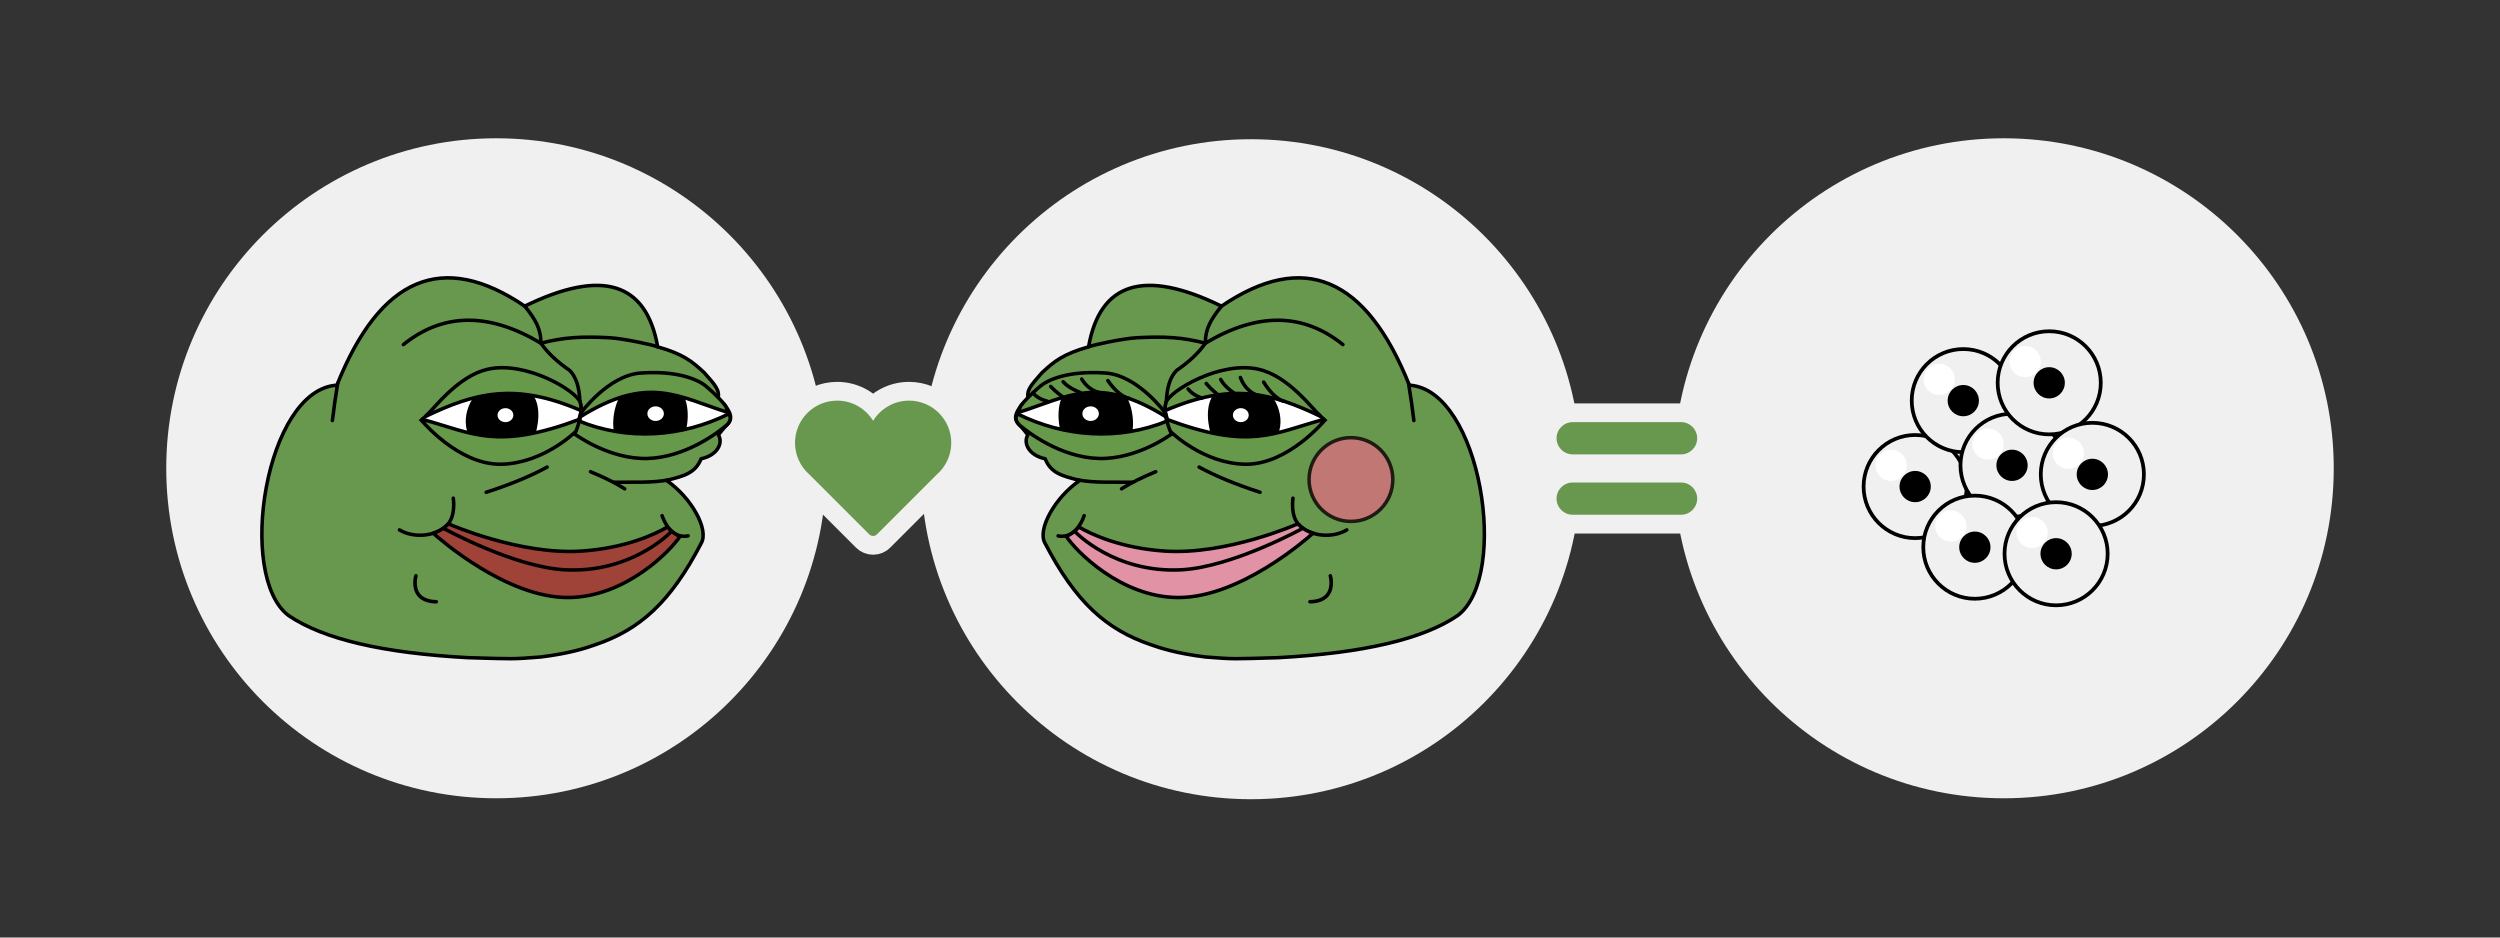 <?xml version="1.0" encoding="utf-8"?>
<!-- Generator: Adobe Illustrator 21.1.0, SVG Export Plug-In . SVG Version: 6.00 Build 0)  -->
<svg version="1.1" id="Pepe_Icon" xmlns="http://www.w3.org/2000/svg" xmlns:xlink="http://www.w3.org/1999/xlink" x="0px" y="0px"
	 viewBox="0 0 8000 3000" style="enable-background:new 0 0 8000 3000;" xml:space="preserve">
<rect x="0" y="0" width="8000" height="3000" fill="#333333" stroke="none"/>
<style type="text/css">
	.st0{fill:#F0F0F0;}
	.st1{fill:#F0F0F0;stroke:#F0F0F0;stroke-width:120;stroke-miterlimit:10;}
	.st2{fill:#68984E;}
	
		.st3{fill-rule:evenodd;clip-rule:evenodd;fill:#68984E;stroke:#000000;stroke-width:11.339;stroke-linecap:round;stroke-linejoin:round;stroke-miterlimit:2.613;}
	
		.st4{fill-rule:evenodd;clip-rule:evenodd;fill:none;stroke:#000000;stroke-width:11.339;stroke-linecap:round;stroke-linejoin:round;stroke-miterlimit:2.613;}
	.st5{stroke:#000000;stroke-width:5.669;stroke-miterlimit:10;}
	.st6{fill:none;stroke:#000000;stroke-width:11.339;stroke-linecap:round;stroke-linejoin:round;}
	.st7{fill:#9F4238;stroke:#000000;stroke-width:11.339;stroke-linecap:round;stroke-linejoin:round;}
	.st8{fill:#FFFFFF;stroke:#000000;stroke-width:11.339;}
	.st9{fill:#FFFFFF;}
	.st10{fill:#67994A;stroke:#000000;stroke-width:11.339;}
	
		.st11{fill-rule:evenodd;clip-rule:evenodd;fill:#68984E;stroke:#000000;stroke-width:11.339;stroke-linecap:round;stroke-linejoin:round;stroke-miterlimit:2.613;}
	.st12{fill:#E192A5;stroke:#000000;stroke-width:11.339;}
	.st13{fill:#F0F0F0;stroke:#000000;stroke-width:12;stroke-linecap:round;stroke-linejoin:round;}
	.st14{opacity:0.8;fill:#D7717E;stroke:#000000;stroke-width:11.339;}
	.st15{fill:none;stroke:#000000;stroke-width:11.5;stroke-linecap:round;stroke-linejoin:round;}
</style>
<circle class="st0" cx="1588" cy="1498.5" r="1056"/>
<circle class="st0" cx="4003" cy="1501.5" r="1056"/>
<circle class="st0" cx="6412" cy="1498.5" r="1056"/>
<g>
	<g>
		<path class="st1" d="M3044,1417c0-74.6-60.5-135-135-135c-48.7,0-91.2,25.9-115,64.5c-23.8-38.6-66.3-64.5-115-64.5
			c-74.6,0-135,60.5-135,135c0,40.6,18,76.9,46.3,101.7l191.3,191.3c3.3,3.3,7.7,5.1,12.3,5.1c4.6,0,9.1-1.8,12.3-5.1l191.3-191.3
			C3026,1493.9,3044,1457.6,3044,1417L3044,1417z M3044,1417"/>
	</g>
</g>
<g>
	<g>
		<path class="st1" d="M5032.6,1647.2h346.8c28.5,0,51.6-23.1,51.6-51.6c0-28.5-23.1-51.6-51.6-51.6h-346.8
			c-28.5,0-51.6,23.1-51.6,51.6C4981,1624.1,5004.1,1647.2,5032.6,1647.2L5032.6,1647.2z M5032.6,1647.2"/>
		<path class="st1" d="M5032.6,1454h346.8c28.5,0,51.6-23.1,51.6-51.6c0-28.5-23.1-51.6-51.6-51.6h-346.8
			c-28.5,0-51.6,23.1-51.6,51.6C4981,1430.9,5004.1,1454,5032.6,1454L5032.6,1454z M5032.6,1454"/>
	</g>
</g>
<g>
	<path class="st2" d="M3044,1417c0-74.6-60.5-135-135-135c-48.7,0-91.2,25.9-115,64.5c-23.8-38.6-66.3-64.5-115-64.5
		c-74.6,0-135,60.5-135,135c0,40.6,18,76.9,46.3,101.7l191.3,191.3c3.3,3.3,7.7,5.1,12.3,5.1c4.6,0,9.1-1.8,12.3-5.1l191.3-191.3
		C3026,1493.9,3044,1457.6,3044,1417L3044,1417z M3044,1417"/>
</g>
<g>
	<path class="st2" d="M5032.6,1647.2h346.8c28.5,0,51.6-23.1,51.6-51.6c0-28.5-23.1-51.6-51.6-51.6h-346.8
		c-28.5,0-51.6,23.1-51.6,51.6C4981,1624.1,5004.1,1647.2,5032.6,1647.2L5032.6,1647.2z M5032.6,1647.2"/>
	<path class="st2" d="M5032.6,1454h346.8c28.5,0,51.6-23.1,51.6-51.6c0-28.5-23.1-51.6-51.6-51.6h-346.8
		c-28.5,0-51.6,23.1-51.6,51.6C4981,1430.9,5004.1,1454,5032.6,1454L5032.6,1454z M5032.6,1454"/>
</g>
<path class="st3" d="M1078.1,1232.6c138.4-346.6,338.8-430.9,601.1-252.9c247-120.5,388.8-77.1,425.4,130.2
	c80.4,22.8,109.2,45.4,149.2,82.9c36.3,41.3,50,55.4,43.8,83.8c8.8,10,15,12.5,23.5,32.2c28.3,38.7,12.8,36.6-22.2,82.8
	c16,26.5-3.9,66-55.4,76.4c-18.2,45.9-53.7,55-110.8,69.3c79.8,54.7,136.3,157,111.5,200.4c-98.9,190.6-197,277-339,325.4
	c-30.8,11-83.2,28-175.2,39.3c-94.1,7.2-81.6,6.5-233.2,2.1c-271.7-14.7-462.7-59.5-573.1-134.6
	C755.3,1844.2,849.9,1245.9,1078.1,1232.6z"/>
<path class="st4" d="M1080.6,1226.6c-6.8,41.8-12.5,81.5-17,119.1"/>
<path class="st4" d="M1750.8,1494.7c-52.4,28.6-117.4,55.5-195,80.6"/>
<path class="st4" d="M1889.7,1509.5c44.1,18.1,80.6,36.4,109.3,54.7"/>
<path class="st4" d="M2141.9,1535c-52.9,11.1-118.8,7.2-179.3,8.2"/>
<path class="st4" d="M1679.1,979.7c35,42.9,52.3,74.3,51.8,118.6c-166.2-99.5-313-98-440.1,4.4"/>
<path class="st4" d="M2103.1,1109.5c-10-5-107.5-26.3-153.7-28.8c-90.7-4.7-146.7-1-218.5,17.5c20.9,30.4,51.7,59.5,92.3,87.3
	c20.5,21.4,30.7,53.2,32.7,101.3"/>
<g>
	<path class="st5" d="M1328.1,1841.6c-0.4,1.5-10.4,36.5,8.2,62c11.6,16,31.8,24.4,59.8,25c1.6,0,3-1.3,3-2.9c0-1.6-1.3-3-2.9-3
		c-26.1-0.6-44.6-8.2-55.1-22.5c-16.9-23.1-7.4-56.5-7.3-56.9c0.5-1.6-0.4-3.2-2-3.7C1330.2,1839.1,1328.6,1840,1328.1,1841.6z"/>
</g>
<path class="st6" d="M2118.7,1650.1c0,0,23.6,77.2,83.3,64.6"/>
<path class="st6" d="M1450.5,1594.2c0,0,9,56-18.9,85c-38.5,40.1-110.8,42.5-153.3,16.5"/>
<g>
	<path class="st7" d="M2135.8,1686.5c-42.8,24.7-135.2,67.4-274.1,76.9c-198.1,13.5-423.2-85.7-423.2-85.7c-1.8,0-4.1,0.5-6.7,1.3
		c0,0.1-0.1,0.1-0.1,0.2c-12.3,12.9-28.2,21.8-45.3,27.2c21.6,19.4,234.1,205.7,430.4,205.7c184.8,0,330.2-150.8,359.3-196.1
		C2160.9,1710.8,2147.2,1699.8,2135.8,1686.5z"/>
</g>
<path class="st6" d="M1419.8,1691c0,0,224.1,123.3,386.8,132.3c214.6,11.8,339.6-120.4,339.6-120.4"/>
<path class="st8" d="M1858,1322.6c0,0,79.3-69.7,182.2-90.1c102.9-20.4,212.5,37.4,212.5,37.4s48.9,1.7,67.5,27.2
	c18.5,25.5,27,44.2,3.4,64.6c-23.6,20.4-133.2,61.2-256.4,64.6c-123.1,3.4-190.8-40-190.8-40l-37,2.7L1858,1322.6z"/>
<path class="st8" d="M1348.6,1344.6c0,0,91.1-93.5,214.2-120.6c123.1-27.2,281.7,27.2,293.5,62.9c11.8,35.7-13.5,93.5-13.5,93.5
	s-101.2,59.5-237.8,61.2C1468.4,1443.2,1348.6,1344.6,1348.6,1344.6z"/>
<g>
	<path d="M1687.2,1247c-62.4-37-147.5-26.5-181.8,40.7c-34.3,67.2-8.1,146.5,60.6,150.6c68.7,4.1,139.4-10.2,151.5-65.1
		C1729.6,1318.3,1721.5,1267.4,1687.2,1247z"/>
	<path class="st9" d="M1642.7,1328.5c0,12.4-11.3,22.4-25.3,22.4c-13.9,0-25.3-10-25.3-22.4c0-12.4,11.3-22.4,25.3-22.4
		C1631.5,1306.1,1642.7,1316.2,1642.7,1328.5z"/>
</g>
<g>
	<path d="M2164.5,1243.5c-58.7-26.3-147.7-25.5-177.2,19.1c-29.6,44.6-31.7,119-12.7,146.7c19,27.6,50.6,34,97.1,36.1
		c46.4,2.1,103.4-4.3,120.3-57.4C2208.8,1334.9,2202.5,1260.5,2164.5,1243.5z"/>
	<path class="st9" d="M2124.4,1323.7c0,12.9-11.8,23.4-26.4,23.4c-14.6,0-26.4-10.5-26.4-23.4c0-12.9,11.8-23.4,26.4-23.4
		C2112.6,1300.3,2124.4,1310.8,2124.4,1323.7z"/>
</g>
<path class="st10" d="M1859.3,1313.9c0.4-9.5-0.3-18.9-3-27c-11.8-35.7-171.7-132.7-294.8-105.5c-96,21.2-171.3,125.3-200.3,151.4
	C1516.3,1258.5,1646.4,1221.3,1859.3,1313.9z"/>
<path class="st10" d="M1851.3,1346.7l-11.8,42.2l0.1,0.4c0,0,108.9,81.2,232.1,77.8c123.1-3.4,228.3-85,251.9-105.4
	c15-13,15.1-24.1,9.8-37.9C2181.2,1399.6,2007,1410.8,1851.3,1346.7z"/>
<path class="st10" d="M2328.3,1319.6c-3.1-7.6-1.6-13.6-8.1-22.5c-18.5-25.5-60.2-60.5-60.2-60.5s-55-53.8-209.8-42.9
	c-104.6,7.4-192.2,128.9-192.2,128.9l-3.6,12.8C2072.7,1197.8,2170.3,1269.4,2328.3,1319.6z"/>
<path class="st10" d="M1351.4,1341.9c-1.8,1.8-2.8,2.8-2.8,2.8s117.2,142.5,253.8,140.8c136.6-1.7,240.4-105.1,240.4-105.1
	s7.5-17.2,12.4-38.7C1587.1,1441.4,1514.8,1386.5,1351.4,1341.9z"/>
<path class="st11" d="M4509.9,1232.6c-138.4-346.6-338.8-430.9-601.1-252.9c-247-120.5-388.8-77.1-425.4,130.2
	c-80.4,22.8-109.2,45.4-149.2,82.9c-36.3,41.3-50,55.4-43.8,83.8c-8.8,10-15,12.5-23.5,32.2c-28.3,38.7-12.8,36.6,22.2,82.8
	c-16,26.5,3.9,66,55.4,76.4c18.2,45.9,53.7,55,110.8,69.3c-79.8,54.7-136.3,157-111.5,200.4c98.9,190.6,197,277,339,325.4
	c30.8,11,83.2,28,175.2,39.3c94.1,7.2,81.6,6.5,233.2,2.1c271.7-14.7,462.7-59.5,573.1-134.6
	C4832.7,1844.2,4738.1,1245.9,4509.9,1232.6z"/>
<path class="st4" d="M4507.4,1226.6c6.8,41.8,12.5,81.5,17,119.1"/>
<path class="st4" d="M3837.2,1494.7c52.4,28.6,117.4,55.5,195,80.6"/>
<path class="st4" d="M3698.3,1509.5c-44.1,18.1-80.6,36.4-109.3,54.7"/>
<path class="st4" d="M3446.1,1535c52.9,11.1,118.8,7.2,179.3,8.2"/>
<path class="st4" d="M3908.9,979.7c-35,42.9-52.3,74.3-51.8,118.6c166.2-99.5,313-98,440.1,4.4"/>
<path class="st4" d="M3484.9,1109.5c10-5,107.5-26.3,153.8-28.8c90.7-4.7,146.7-1,218.5,17.5c-20.9,30.4-51.7,59.5-92.3,87.3
	c-20.5,21.4-30.7,53.2-32.7,101.3"/>
<g>
	<path class="st5" d="M4259.9,1841.6c0.4,1.5,10.4,36.5-8.2,62c-11.6,16-31.8,24.4-59.8,25c-1.6,0-3-1.3-3-2.9c0-1.6,1.3-3,2.9-3
		c26.1-0.6,44.6-8.2,55.1-22.5c16.9-23.1,7.4-56.5,7.3-56.9c-0.5-1.6,0.4-3.2,2-3.7C4257.8,1839.1,4259.4,1840,4259.9,1841.6z"/>
</g>
<path class="st6" d="M3469.3,1650.1c0,0-23.6,77.2-83.3,64.6"/>
<path class="st6" d="M4137.5,1594.2c0,0-9,56,18.9,85c38.5,40.1,110.8,42.5,153.3,16.5"/>
<g>
	<g>
		<path class="st12" d="M3452.2,1686.5c42.8,24.7,135.2,67.4,274.1,76.9c198.1,13.5,423.2-85.7,423.2-85.7c1.8,0,4.1,0.5,6.7,1.3
			c0,0.1,0.1,0.1,0.1,0.2c12.3,12.9,28.2,21.8,45.3,27.2c-21.6,19.4-234.1,205.7-430.4,205.7c-184.8,0-330.2-150.8-359.3-196.1
			C3427.1,1710.8,3440.8,1699.8,3452.2,1686.5z"/>
	</g>
</g>
<path class="st6" d="M4168.2,1691c0,0-224.1,123.3-386.8,132.3c-214.6,11.8-339.6-120.4-339.6-120.4"/>
<path class="st8" d="M3730,1322.6c0,0-79.3-69.7-182.2-90.1c-102.9-20.4-212.5,37.4-212.5,37.4s-48.9,1.7-67.5,27.2
	c-18.5,25.5-27,44.2-3.4,64.6c23.6,20.4,133.2,61.2,256.4,64.6c123.1,3.4,190.8-40,190.8-40l37,2.7L3730,1322.6z"/>
<path class="st8" d="M4239.4,1344.6c0,0-91.1-93.5-214.2-120.6c-123.1-27.2-281.7,27.2-293.5,62.9c-11.8,35.7,13.5,93.5,13.5,93.5
	s101.2,59.5,237.8,61.2C4119.6,1443.2,4239.4,1344.6,4239.4,1344.6z"/>
<g>
	<path d="M3900.8,1247c62.4-37,147.5-26.5,181.8,40.7c34.3,67.2,8.1,146.5-60.6,150.6c-68.7,4.1-139.4-10.2-151.5-65.1
		C3858.4,1318.3,3866.5,1267.4,3900.8,1247z"/>
	<path class="st9" d="M3945.3,1328.5c0,12.4,11.3,22.4,25.3,22.4c13.9,0,25.3-10,25.3-22.4c0-12.4-11.3-22.4-25.3-22.4
		C3956.5,1306.1,3945.3,1316.2,3945.3,1328.5z"/>
</g>
<g>
	<path d="M3423.5,1243.5c58.7-26.3,147.7-25.5,177.2,19.1c29.6,44.6,31.7,119,12.7,146.7c-19,27.6-50.6,34-97.1,36.1
		c-46.4,2.1-103.4-4.3-120.3-57.4C3379.2,1334.9,3385.5,1260.5,3423.5,1243.5z"/>
	<path class="st9" d="M3463.6,1323.7c0,12.9,11.8,23.4,26.4,23.4c14.6,0,26.4-10.5,26.4-23.4c0-12.9-11.8-23.4-26.4-23.4
		C3475.4,1300.3,3463.6,1310.8,3463.6,1323.7z"/>
</g>
<path class="st10" d="M3728.7,1313.9c-0.4-9.5,0.3-18.9,3-27c11.8-35.7,171.7-132.7,294.8-105.5c96,21.2,171.3,125.3,200.3,151.4
	C4071.7,1258.5,3941.6,1221.3,3728.7,1313.9z"/>
<path class="st10" d="M3736.7,1346.7l11.8,42.2l-0.1,0.4c0,0-108.9,81.2-232.1,77.8c-123.1-3.4-228.3-85-251.9-105.4
	c-15-13-15.1-24.1-9.8-37.9C3406.8,1399.6,3581,1410.8,3736.7,1346.7z"/>
<path class="st10" d="M3259.7,1319.6c3.1-7.6,1.6-13.6,8.1-22.5c18.5-25.5,60.2-60.5,60.2-60.5s55-53.8,209.8-42.9
	c104.6,7.4,192.2,128.9,192.2,128.9l3.6,12.8C3515.3,1197.8,3417.7,1269.4,3259.7,1319.6z"/>
<path class="st10" d="M4236.6,1341.9c1.8,1.8,2.8,2.8,2.8,2.8s-117.2,142.5-253.8,140.8c-136.6-1.7-240.4-105.1-240.4-105.1
	s-7.5-17.2-12.4-38.7C4000.9,1441.4,4073.2,1386.5,4236.6,1341.9z"/>
<circle class="st13" cx="6128.5" cy="1557" r="165"/>
<circle cx="6128.5" cy="1557" r="50"/>
<circle class="st9" cx="6051.5" cy="1489" r="50"/>
<circle class="st13" cx="6282.5" cy="1282" r="165"/>
<circle cx="6282.5" cy="1282" r="50"/>
<circle class="st9" cx="6205.5" cy="1214" r="50"/>
<circle class="st13" cx="6438.5" cy="1489" r="165"/>
<circle cx="6438.5" cy="1489" r="50"/>
<circle class="st9" cx="6361.5" cy="1421" r="50"/>
<circle class="st13" cx="6557.5" cy="1225" r="165"/>
<circle cx="6557.5" cy="1225" r="50"/>
<circle class="st9" cx="6480.5" cy="1157" r="50"/>
<circle class="st13" cx="6319.5" cy="1751" r="165"/>
<circle cx="6319.5" cy="1751" r="50"/>
<circle class="st9" cx="6242.5" cy="1683" r="50"/>
<circle class="st13" cx="6695.5" cy="1518" r="165"/>
<circle cx="6695.5" cy="1518" r="50"/>
<circle class="st9" cx="6618.5" cy="1450" r="50"/>
<circle class="st13" cx="6579.5" cy="1772" r="165"/>
<circle cx="6579.5" cy="1772" r="50"/>
<circle class="st9" cx="6502.5" cy="1704" r="50"/>
<circle class="st14" cx="4323" cy="1534.5" r="134"/>
<g>
	<path class="st15" d="M3613.1,1275.1c0,0-30.1-2.8-67.9-57.2"/>
	<path class="st15" d="M3527.8,1257.9c0,0-38.6-0.6-66.3-44.7"/>
	<path class="st15" d="M3456.9,1255.9c0,0-35.4-12.2-54.9-34.3"/>
	<path class="st15" d="M3398,1267.5c0,0-17.8-11.3-35.8-30.8"/>
	<path class="st15" d="M3351.1,1283.8c0,0-27.6-5.3-45.9-26.3"/>
</g>
<g>
	<path class="st15" d="M4108.4,1283.8c0,0-29.9-4.5-64.6-61"/>
	<path class="st15" d="M4025.3,1265.2c0,0-37.6-8.4-56-57.2"/>
	<path class="st15" d="M3951.9,1260c0,0-31.7-19.9-45.7-45.7"/>
	<path class="st15" d="M3894,1260c0,0-17.1-12.3-34-32.8"/>
	<path class="st15" d="M3846.3,1273.6c0,0-27.2-6.9-44.3-28.8"/>
</g>
</svg>
